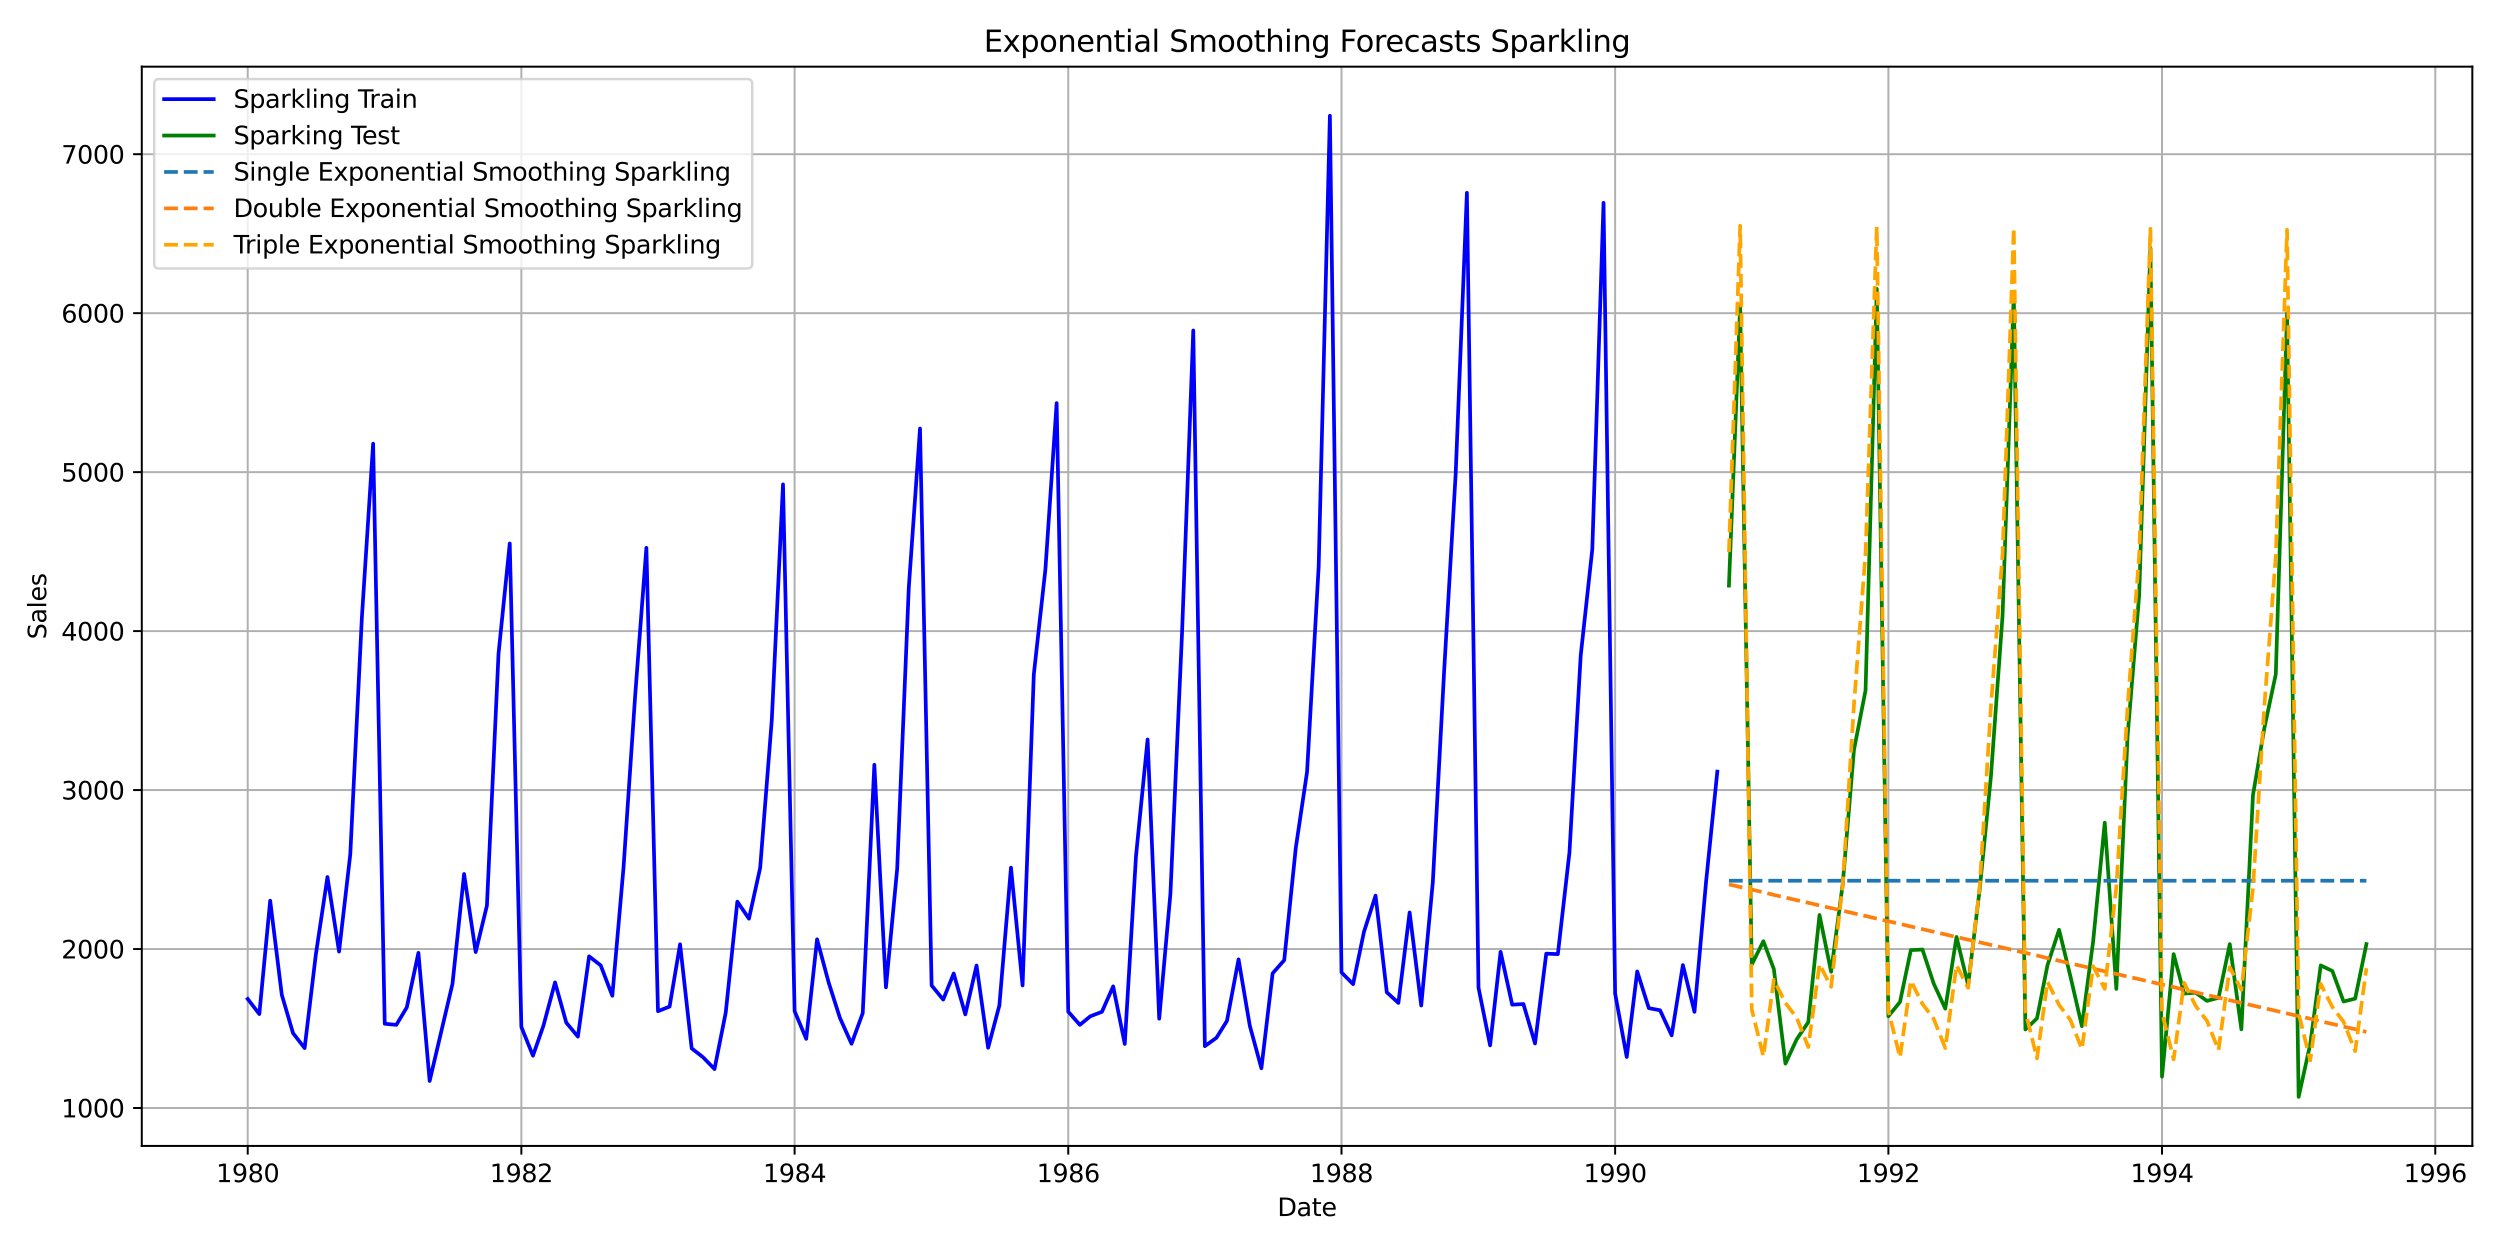 <?xml version="1.0" encoding="utf-8" standalone="no"?>
<!DOCTYPE svg PUBLIC "-//W3C//DTD SVG 1.1//EN"
  "http://www.w3.org/Graphics/SVG/1.1/DTD/svg11.dtd">
<svg xmlns:xlink="http://www.w3.org/1999/xlink" width="1008pt" height="504pt" viewBox="0 0 1008 504" xmlns="http://www.w3.org/2000/svg" version="1.1">
 <defs>
  <style type="text/css">*{stroke-linejoin: round; stroke-linecap: butt}</style>
 </defs>
 <g id="figure_1">
  <g id="patch_1">
   <path d="M 0 504 
L 1008 504 
L 1008 0 
L 0 0 
z
" style="fill: #ffffff"/>
  </g>
  <g id="axes_1">
   <g id="patch_2">
    <path d="M 57.17 462.04 
L 996.842 462.04 
L 996.842 26.88 
L 57.17 26.88 
z
" style="fill: #ffffff"/>
   </g>
   <g id="matplotlib.axis_1">
    <g id="xtick_1">
     <g id="line2d_1">
      <path d="M 99.882 462.04 
L 99.882 26.88 
" clip-path="url(#p9d8c567751)" style="fill: none; stroke: #b0b0b0; stroke-width: 0.8; stroke-linecap: square"/>
     </g>
     <g id="line2d_2">
      <defs>
       <path id="m6b722ce764" d="M 0 0 
L 0 3.5 
" style="stroke: #000000; stroke-width: 0.8"/>
      </defs>
      <g>
       <use xlink:href="#m6b722ce764" x="99.882" y="462.04" style="stroke: #000000; stroke-width: 0.8"/>
      </g>
     </g>
     <g id="text_1">
      <!-- 1980 -->
      <g transform="translate(87.157 476.638) scale(0.1 -0.1)">
       <defs>
        <path id="DejaVuSans-31" d="M 794 531 
L 1825 531 
L 1825 4091 
L 703 3866 
L 703 4441 
L 1819 4666 
L 2450 4666 
L 2450 531 
L 3481 531 
L 3481 0 
L 794 0 
L 794 531 
z
" transform="scale(0.016)"/>
        <path id="DejaVuSans-39" d="M 703 97 
L 703 672 
Q 941 559 1184 500 
Q 1428 441 1663 441 
Q 2288 441 2617 861 
Q 2947 1281 2994 2138 
Q 2813 1869 2534 1725 
Q 2256 1581 1919 1581 
Q 1219 1581 811 2004 
Q 403 2428 403 3163 
Q 403 3881 828 4315 
Q 1253 4750 1959 4750 
Q 2769 4750 3195 4129 
Q 3622 3509 3622 2328 
Q 3622 1225 3098 567 
Q 2575 -91 1691 -91 
Q 1453 -91 1209 -44 
Q 966 3 703 97 
z
M 1959 2075 
Q 2384 2075 2632 2365 
Q 2881 2656 2881 3163 
Q 2881 3666 2632 3958 
Q 2384 4250 1959 4250 
Q 1534 4250 1286 3958 
Q 1038 3666 1038 3163 
Q 1038 2656 1286 2365 
Q 1534 2075 1959 2075 
z
" transform="scale(0.016)"/>
        <path id="DejaVuSans-38" d="M 2034 2216 
Q 1584 2216 1326 1975 
Q 1069 1734 1069 1313 
Q 1069 891 1326 650 
Q 1584 409 2034 409 
Q 2484 409 2743 651 
Q 3003 894 3003 1313 
Q 3003 1734 2745 1975 
Q 2488 2216 2034 2216 
z
M 1403 2484 
Q 997 2584 770 2862 
Q 544 3141 544 3541 
Q 544 4100 942 4425 
Q 1341 4750 2034 4750 
Q 2731 4750 3128 4425 
Q 3525 4100 3525 3541 
Q 3525 3141 3298 2862 
Q 3072 2584 2669 2484 
Q 3125 2378 3379 2068 
Q 3634 1759 3634 1313 
Q 3634 634 3220 271 
Q 2806 -91 2034 -91 
Q 1263 -91 848 271 
Q 434 634 434 1313 
Q 434 1759 690 2068 
Q 947 2378 1403 2484 
z
M 1172 3481 
Q 1172 3119 1398 2916 
Q 1625 2713 2034 2713 
Q 2441 2713 2670 2916 
Q 2900 3119 2900 3481 
Q 2900 3844 2670 4047 
Q 2441 4250 2034 4250 
Q 1625 4250 1398 4047 
Q 1172 3844 1172 3481 
z
" transform="scale(0.016)"/>
        <path id="DejaVuSans-30" d="M 2034 4250 
Q 1547 4250 1301 3770 
Q 1056 3291 1056 2328 
Q 1056 1369 1301 889 
Q 1547 409 2034 409 
Q 2525 409 2770 889 
Q 3016 1369 3016 2328 
Q 3016 3291 2770 3770 
Q 2525 4250 2034 4250 
z
M 2034 4750 
Q 2819 4750 3233 4129 
Q 3647 3509 3647 2328 
Q 3647 1150 3233 529 
Q 2819 -91 2034 -91 
Q 1250 -91 836 529 
Q 422 1150 422 2328 
Q 422 3509 836 4129 
Q 1250 4750 2034 4750 
z
" transform="scale(0.016)"/>
       </defs>
       <use xlink:href="#DejaVuSans-31"/>
       <use xlink:href="#DejaVuSans-39" transform="translate(63.623 0)"/>
       <use xlink:href="#DejaVuSans-38" transform="translate(127.246 0)"/>
       <use xlink:href="#DejaVuSans-30" transform="translate(190.869 0)"/>
      </g>
     </g>
    </g>
    <g id="xtick_2">
     <g id="line2d_3">
      <path d="M 210.21 462.04 
L 210.21 26.88 
" clip-path="url(#p9d8c567751)" style="fill: none; stroke: #b0b0b0; stroke-width: 0.8; stroke-linecap: square"/>
     </g>
     <g id="line2d_4">
      <g>
       <use xlink:href="#m6b722ce764" x="210.21" y="462.04" style="stroke: #000000; stroke-width: 0.8"/>
      </g>
     </g>
     <g id="text_2">
      <!-- 1982 -->
      <g transform="translate(197.485 476.638) scale(0.1 -0.1)">
       <defs>
        <path id="DejaVuSans-32" d="M 1228 531 
L 3431 531 
L 3431 0 
L 469 0 
L 469 531 
Q 828 903 1448 1529 
Q 2069 2156 2228 2338 
Q 2531 2678 2651 2914 
Q 2772 3150 2772 3378 
Q 2772 3750 2511 3984 
Q 2250 4219 1831 4219 
Q 1534 4219 1204 4116 
Q 875 4013 500 3803 
L 500 4441 
Q 881 4594 1212 4672 
Q 1544 4750 1819 4750 
Q 2544 4750 2975 4387 
Q 3406 4025 3406 3419 
Q 3406 3131 3298 2873 
Q 3191 2616 2906 2266 
Q 2828 2175 2409 1742 
Q 1991 1309 1228 531 
z
" transform="scale(0.016)"/>
       </defs>
       <use xlink:href="#DejaVuSans-31"/>
       <use xlink:href="#DejaVuSans-39" transform="translate(63.623 0)"/>
       <use xlink:href="#DejaVuSans-38" transform="translate(127.246 0)"/>
       <use xlink:href="#DejaVuSans-32" transform="translate(190.869 0)"/>
      </g>
     </g>
    </g>
    <g id="xtick_3">
     <g id="line2d_5">
      <path d="M 320.387 462.04 
L 320.387 26.88 
" clip-path="url(#p9d8c567751)" style="fill: none; stroke: #b0b0b0; stroke-width: 0.8; stroke-linecap: square"/>
     </g>
     <g id="line2d_6">
      <g>
       <use xlink:href="#m6b722ce764" x="320.387" y="462.04" style="stroke: #000000; stroke-width: 0.8"/>
      </g>
     </g>
     <g id="text_3">
      <!-- 1984 -->
      <g transform="translate(307.662 476.638) scale(0.1 -0.1)">
       <defs>
        <path id="DejaVuSans-34" d="M 2419 4116 
L 825 1625 
L 2419 1625 
L 2419 4116 
z
M 2253 4666 
L 3047 4666 
L 3047 1625 
L 3713 1625 
L 3713 1100 
L 3047 1100 
L 3047 0 
L 2419 0 
L 2419 1100 
L 313 1100 
L 313 1709 
L 2253 4666 
z
" transform="scale(0.016)"/>
       </defs>
       <use xlink:href="#DejaVuSans-31"/>
       <use xlink:href="#DejaVuSans-39" transform="translate(63.623 0)"/>
       <use xlink:href="#DejaVuSans-38" transform="translate(127.246 0)"/>
       <use xlink:href="#DejaVuSans-34" transform="translate(190.869 0)"/>
      </g>
     </g>
    </g>
    <g id="xtick_4">
     <g id="line2d_7">
      <path d="M 430.714 462.04 
L 430.714 26.88 
" clip-path="url(#p9d8c567751)" style="fill: none; stroke: #b0b0b0; stroke-width: 0.8; stroke-linecap: square"/>
     </g>
     <g id="line2d_8">
      <g>
       <use xlink:href="#m6b722ce764" x="430.714" y="462.04" style="stroke: #000000; stroke-width: 0.8"/>
      </g>
     </g>
     <g id="text_4">
      <!-- 1986 -->
      <g transform="translate(417.989 476.638) scale(0.1 -0.1)">
       <defs>
        <path id="DejaVuSans-36" d="M 2113 2584 
Q 1688 2584 1439 2293 
Q 1191 2003 1191 1497 
Q 1191 994 1439 701 
Q 1688 409 2113 409 
Q 2538 409 2786 701 
Q 3034 994 3034 1497 
Q 3034 2003 2786 2293 
Q 2538 2584 2113 2584 
z
M 3366 4563 
L 3366 3988 
Q 3128 4100 2886 4159 
Q 2644 4219 2406 4219 
Q 1781 4219 1451 3797 
Q 1122 3375 1075 2522 
Q 1259 2794 1537 2939 
Q 1816 3084 2150 3084 
Q 2853 3084 3261 2657 
Q 3669 2231 3669 1497 
Q 3669 778 3244 343 
Q 2819 -91 2113 -91 
Q 1303 -91 875 529 
Q 447 1150 447 2328 
Q 447 3434 972 4092 
Q 1497 4750 2381 4750 
Q 2619 4750 2861 4703 
Q 3103 4656 3366 4563 
z
" transform="scale(0.016)"/>
       </defs>
       <use xlink:href="#DejaVuSans-31"/>
       <use xlink:href="#DejaVuSans-39" transform="translate(63.623 0)"/>
       <use xlink:href="#DejaVuSans-38" transform="translate(127.246 0)"/>
       <use xlink:href="#DejaVuSans-36" transform="translate(190.869 0)"/>
      </g>
     </g>
    </g>
    <g id="xtick_5">
     <g id="line2d_9">
      <path d="M 540.891 462.04 
L 540.891 26.88 
" clip-path="url(#p9d8c567751)" style="fill: none; stroke: #b0b0b0; stroke-width: 0.8; stroke-linecap: square"/>
     </g>
     <g id="line2d_10">
      <g>
       <use xlink:href="#m6b722ce764" x="540.891" y="462.04" style="stroke: #000000; stroke-width: 0.8"/>
      </g>
     </g>
     <g id="text_5">
      <!-- 1988 -->
      <g transform="translate(528.166 476.638) scale(0.1 -0.1)">
       <use xlink:href="#DejaVuSans-31"/>
       <use xlink:href="#DejaVuSans-39" transform="translate(63.623 0)"/>
       <use xlink:href="#DejaVuSans-38" transform="translate(127.246 0)"/>
       <use xlink:href="#DejaVuSans-38" transform="translate(190.869 0)"/>
      </g>
     </g>
    </g>
    <g id="xtick_6">
     <g id="line2d_11">
      <path d="M 651.219 462.04 
L 651.219 26.88 
" clip-path="url(#p9d8c567751)" style="fill: none; stroke: #b0b0b0; stroke-width: 0.8; stroke-linecap: square"/>
     </g>
     <g id="line2d_12">
      <g>
       <use xlink:href="#m6b722ce764" x="651.219" y="462.04" style="stroke: #000000; stroke-width: 0.8"/>
      </g>
     </g>
     <g id="text_6">
      <!-- 1990 -->
      <g transform="translate(638.494 476.638) scale(0.1 -0.1)">
       <use xlink:href="#DejaVuSans-31"/>
       <use xlink:href="#DejaVuSans-39" transform="translate(63.623 0)"/>
       <use xlink:href="#DejaVuSans-39" transform="translate(127.246 0)"/>
       <use xlink:href="#DejaVuSans-30" transform="translate(190.869 0)"/>
      </g>
     </g>
    </g>
    <g id="xtick_7">
     <g id="line2d_13">
      <path d="M 761.396 462.04 
L 761.396 26.88 
" clip-path="url(#p9d8c567751)" style="fill: none; stroke: #b0b0b0; stroke-width: 0.8; stroke-linecap: square"/>
     </g>
     <g id="line2d_14">
      <g>
       <use xlink:href="#m6b722ce764" x="761.396" y="462.04" style="stroke: #000000; stroke-width: 0.8"/>
      </g>
     </g>
     <g id="text_7">
      <!-- 1992 -->
      <g transform="translate(748.671 476.638) scale(0.1 -0.1)">
       <use xlink:href="#DejaVuSans-31"/>
       <use xlink:href="#DejaVuSans-39" transform="translate(63.623 0)"/>
       <use xlink:href="#DejaVuSans-39" transform="translate(127.246 0)"/>
       <use xlink:href="#DejaVuSans-32" transform="translate(190.869 0)"/>
      </g>
     </g>
    </g>
    <g id="xtick_8">
     <g id="line2d_15">
      <path d="M 871.723 462.04 
L 871.723 26.88 
" clip-path="url(#p9d8c567751)" style="fill: none; stroke: #b0b0b0; stroke-width: 0.8; stroke-linecap: square"/>
     </g>
     <g id="line2d_16">
      <g>
       <use xlink:href="#m6b722ce764" x="871.723" y="462.04" style="stroke: #000000; stroke-width: 0.8"/>
      </g>
     </g>
     <g id="text_8">
      <!-- 1994 -->
      <g transform="translate(858.998 476.638) scale(0.1 -0.1)">
       <use xlink:href="#DejaVuSans-31"/>
       <use xlink:href="#DejaVuSans-39" transform="translate(63.623 0)"/>
       <use xlink:href="#DejaVuSans-39" transform="translate(127.246 0)"/>
       <use xlink:href="#DejaVuSans-34" transform="translate(190.869 0)"/>
      </g>
     </g>
    </g>
    <g id="xtick_9">
     <g id="line2d_17">
      <path d="M 981.9 462.04 
L 981.9 26.88 
" clip-path="url(#p9d8c567751)" style="fill: none; stroke: #b0b0b0; stroke-width: 0.8; stroke-linecap: square"/>
     </g>
     <g id="line2d_18">
      <g>
       <use xlink:href="#m6b722ce764" x="981.9" y="462.04" style="stroke: #000000; stroke-width: 0.8"/>
      </g>
     </g>
     <g id="text_9">
      <!-- 1996 -->
      <g transform="translate(969.175 476.638) scale(0.1 -0.1)">
       <use xlink:href="#DejaVuSans-31"/>
       <use xlink:href="#DejaVuSans-39" transform="translate(63.623 0)"/>
       <use xlink:href="#DejaVuSans-39" transform="translate(127.246 0)"/>
       <use xlink:href="#DejaVuSans-36" transform="translate(190.869 0)"/>
      </g>
     </g>
    </g>
    <g id="text_10">
     <!-- Date -->
     <g transform="translate(515.055 490.317) scale(0.1 -0.1)">
      <defs>
       <path id="DejaVuSans-44" d="M 1259 4147 
L 1259 519 
L 2022 519 
Q 2988 519 3436 956 
Q 3884 1394 3884 2338 
Q 3884 3275 3436 3711 
Q 2988 4147 2022 4147 
L 1259 4147 
z
M 628 4666 
L 1925 4666 
Q 3281 4666 3915 4102 
Q 4550 3538 4550 2338 
Q 4550 1131 3912 565 
Q 3275 0 1925 0 
L 628 0 
L 628 4666 
z
" transform="scale(0.016)"/>
       <path id="DejaVuSans-61" d="M 2194 1759 
Q 1497 1759 1228 1600 
Q 959 1441 959 1056 
Q 959 750 1161 570 
Q 1363 391 1709 391 
Q 2188 391 2477 730 
Q 2766 1069 2766 1631 
L 2766 1759 
L 2194 1759 
z
M 3341 1997 
L 3341 0 
L 2766 0 
L 2766 531 
Q 2569 213 2275 61 
Q 1981 -91 1556 -91 
Q 1019 -91 701 211 
Q 384 513 384 1019 
Q 384 1609 779 1909 
Q 1175 2209 1959 2209 
L 2766 2209 
L 2766 2266 
Q 2766 2663 2505 2880 
Q 2244 3097 1772 3097 
Q 1472 3097 1187 3025 
Q 903 2953 641 2809 
L 641 3341 
Q 956 3463 1253 3523 
Q 1550 3584 1831 3584 
Q 2591 3584 2966 3190 
Q 3341 2797 3341 1997 
z
" transform="scale(0.016)"/>
       <path id="DejaVuSans-74" d="M 1172 4494 
L 1172 3500 
L 2356 3500 
L 2356 3053 
L 1172 3053 
L 1172 1153 
Q 1172 725 1289 603 
Q 1406 481 1766 481 
L 2356 481 
L 2356 0 
L 1766 0 
Q 1100 0 847 248 
Q 594 497 594 1153 
L 594 3053 
L 172 3053 
L 172 3500 
L 594 3500 
L 594 4494 
L 1172 4494 
z
" transform="scale(0.016)"/>
       <path id="DejaVuSans-65" d="M 3597 1894 
L 3597 1613 
L 953 1613 
Q 991 1019 1311 708 
Q 1631 397 2203 397 
Q 2534 397 2845 478 
Q 3156 559 3463 722 
L 3463 178 
Q 3153 47 2828 -22 
Q 2503 -91 2169 -91 
Q 1331 -91 842 396 
Q 353 884 353 1716 
Q 353 2575 817 3079 
Q 1281 3584 2069 3584 
Q 2775 3584 3186 3129 
Q 3597 2675 3597 1894 
z
M 3022 2063 
Q 3016 2534 2758 2815 
Q 2500 3097 2075 3097 
Q 1594 3097 1305 2825 
Q 1016 2553 972 2059 
L 3022 2063 
z
" transform="scale(0.016)"/>
      </defs>
      <use xlink:href="#DejaVuSans-44"/>
      <use xlink:href="#DejaVuSans-61" transform="translate(77.002 0)"/>
      <use xlink:href="#DejaVuSans-74" transform="translate(138.281 0)"/>
      <use xlink:href="#DejaVuSans-65" transform="translate(177.49 0)"/>
     </g>
    </g>
   </g>
   <g id="matplotlib.axis_2">
    <g id="ytick_1">
     <g id="line2d_19">
      <path d="M 57.17 446.747 
L 996.842 446.747 
" clip-path="url(#p9d8c567751)" style="fill: none; stroke: #b0b0b0; stroke-width: 0.8; stroke-linecap: square"/>
     </g>
     <g id="line2d_20">
      <defs>
       <path id="m270493b53d" d="M 0 0 
L -3.5 0 
" style="stroke: #000000; stroke-width: 0.8"/>
      </defs>
      <g>
       <use xlink:href="#m270493b53d" x="57.17" y="446.747" style="stroke: #000000; stroke-width: 0.8"/>
      </g>
     </g>
     <g id="text_11">
      <!-- 1000 -->
      <g transform="translate(24.72 450.546) scale(0.1 -0.1)">
       <use xlink:href="#DejaVuSans-31"/>
       <use xlink:href="#DejaVuSans-30" transform="translate(63.623 0)"/>
       <use xlink:href="#DejaVuSans-30" transform="translate(127.246 0)"/>
       <use xlink:href="#DejaVuSans-30" transform="translate(190.869 0)"/>
      </g>
     </g>
    </g>
    <g id="ytick_2">
     <g id="line2d_21">
      <path d="M 57.17 382.651 
L 996.842 382.651 
" clip-path="url(#p9d8c567751)" style="fill: none; stroke: #b0b0b0; stroke-width: 0.8; stroke-linecap: square"/>
     </g>
     <g id="line2d_22">
      <g>
       <use xlink:href="#m270493b53d" x="57.17" y="382.651" style="stroke: #000000; stroke-width: 0.8"/>
      </g>
     </g>
     <g id="text_12">
      <!-- 2000 -->
      <g transform="translate(24.72 386.45) scale(0.1 -0.1)">
       <use xlink:href="#DejaVuSans-32"/>
       <use xlink:href="#DejaVuSans-30" transform="translate(63.623 0)"/>
       <use xlink:href="#DejaVuSans-30" transform="translate(127.246 0)"/>
       <use xlink:href="#DejaVuSans-30" transform="translate(190.869 0)"/>
      </g>
     </g>
    </g>
    <g id="ytick_3">
     <g id="line2d_23">
      <path d="M 57.17 318.555 
L 996.842 318.555 
" clip-path="url(#p9d8c567751)" style="fill: none; stroke: #b0b0b0; stroke-width: 0.8; stroke-linecap: square"/>
     </g>
     <g id="line2d_24">
      <g>
       <use xlink:href="#m270493b53d" x="57.17" y="318.555" style="stroke: #000000; stroke-width: 0.8"/>
      </g>
     </g>
     <g id="text_13">
      <!-- 3000 -->
      <g transform="translate(24.72 322.354) scale(0.1 -0.1)">
       <defs>
        <path id="DejaVuSans-33" d="M 2597 2516 
Q 3050 2419 3304 2112 
Q 3559 1806 3559 1356 
Q 3559 666 3084 287 
Q 2609 -91 1734 -91 
Q 1441 -91 1130 -33 
Q 819 25 488 141 
L 488 750 
Q 750 597 1062 519 
Q 1375 441 1716 441 
Q 2309 441 2620 675 
Q 2931 909 2931 1356 
Q 2931 1769 2642 2001 
Q 2353 2234 1838 2234 
L 1294 2234 
L 1294 2753 
L 1863 2753 
Q 2328 2753 2575 2939 
Q 2822 3125 2822 3475 
Q 2822 3834 2567 4026 
Q 2313 4219 1838 4219 
Q 1578 4219 1281 4162 
Q 984 4106 628 3988 
L 628 4550 
Q 988 4650 1302 4700 
Q 1616 4750 1894 4750 
Q 2613 4750 3031 4423 
Q 3450 4097 3450 3541 
Q 3450 3153 3228 2886 
Q 3006 2619 2597 2516 
z
" transform="scale(0.016)"/>
       </defs>
       <use xlink:href="#DejaVuSans-33"/>
       <use xlink:href="#DejaVuSans-30" transform="translate(63.623 0)"/>
       <use xlink:href="#DejaVuSans-30" transform="translate(127.246 0)"/>
       <use xlink:href="#DejaVuSans-30" transform="translate(190.869 0)"/>
      </g>
     </g>
    </g>
    <g id="ytick_4">
     <g id="line2d_25">
      <path d="M 57.17 254.459 
L 996.842 254.459 
" clip-path="url(#p9d8c567751)" style="fill: none; stroke: #b0b0b0; stroke-width: 0.8; stroke-linecap: square"/>
     </g>
     <g id="line2d_26">
      <g>
       <use xlink:href="#m270493b53d" x="57.17" y="254.459" style="stroke: #000000; stroke-width: 0.8"/>
      </g>
     </g>
     <g id="text_14">
      <!-- 4000 -->
      <g transform="translate(24.72 258.258) scale(0.1 -0.1)">
       <use xlink:href="#DejaVuSans-34"/>
       <use xlink:href="#DejaVuSans-30" transform="translate(63.623 0)"/>
       <use xlink:href="#DejaVuSans-30" transform="translate(127.246 0)"/>
       <use xlink:href="#DejaVuSans-30" transform="translate(190.869 0)"/>
      </g>
     </g>
    </g>
    <g id="ytick_5">
     <g id="line2d_27">
      <path d="M 57.17 190.363 
L 996.842 190.363 
" clip-path="url(#p9d8c567751)" style="fill: none; stroke: #b0b0b0; stroke-width: 0.8; stroke-linecap: square"/>
     </g>
     <g id="line2d_28">
      <g>
       <use xlink:href="#m270493b53d" x="57.17" y="190.363" style="stroke: #000000; stroke-width: 0.8"/>
      </g>
     </g>
     <g id="text_15">
      <!-- 5000 -->
      <g transform="translate(24.72 194.162) scale(0.1 -0.1)">
       <defs>
        <path id="DejaVuSans-35" d="M 691 4666 
L 3169 4666 
L 3169 4134 
L 1269 4134 
L 1269 2991 
Q 1406 3038 1543 3061 
Q 1681 3084 1819 3084 
Q 2600 3084 3056 2656 
Q 3513 2228 3513 1497 
Q 3513 744 3044 326 
Q 2575 -91 1722 -91 
Q 1428 -91 1123 -41 
Q 819 9 494 109 
L 494 744 
Q 775 591 1075 516 
Q 1375 441 1709 441 
Q 2250 441 2565 725 
Q 2881 1009 2881 1497 
Q 2881 1984 2565 2268 
Q 2250 2553 1709 2553 
Q 1456 2553 1204 2497 
Q 953 2441 691 2322 
L 691 4666 
z
" transform="scale(0.016)"/>
       </defs>
       <use xlink:href="#DejaVuSans-35"/>
       <use xlink:href="#DejaVuSans-30" transform="translate(63.623 0)"/>
       <use xlink:href="#DejaVuSans-30" transform="translate(127.246 0)"/>
       <use xlink:href="#DejaVuSans-30" transform="translate(190.869 0)"/>
      </g>
     </g>
    </g>
    <g id="ytick_6">
     <g id="line2d_29">
      <path d="M 57.17 126.267 
L 996.842 126.267 
" clip-path="url(#p9d8c567751)" style="fill: none; stroke: #b0b0b0; stroke-width: 0.8; stroke-linecap: square"/>
     </g>
     <g id="line2d_30">
      <g>
       <use xlink:href="#m270493b53d" x="57.17" y="126.267" style="stroke: #000000; stroke-width: 0.8"/>
      </g>
     </g>
     <g id="text_16">
      <!-- 6000 -->
      <g transform="translate(24.72 130.066) scale(0.1 -0.1)">
       <use xlink:href="#DejaVuSans-36"/>
       <use xlink:href="#DejaVuSans-30" transform="translate(63.623 0)"/>
       <use xlink:href="#DejaVuSans-30" transform="translate(127.246 0)"/>
       <use xlink:href="#DejaVuSans-30" transform="translate(190.869 0)"/>
      </g>
     </g>
    </g>
    <g id="ytick_7">
     <g id="line2d_31">
      <path d="M 57.17 62.171 
L 996.842 62.171 
" clip-path="url(#p9d8c567751)" style="fill: none; stroke: #b0b0b0; stroke-width: 0.8; stroke-linecap: square"/>
     </g>
     <g id="line2d_32">
      <g>
       <use xlink:href="#m270493b53d" x="57.17" y="62.171" style="stroke: #000000; stroke-width: 0.8"/>
      </g>
     </g>
     <g id="text_17">
      <!-- 7000 -->
      <g transform="translate(24.72 65.97) scale(0.1 -0.1)">
       <defs>
        <path id="DejaVuSans-37" d="M 525 4666 
L 3525 4666 
L 3525 4397 
L 1831 0 
L 1172 0 
L 2766 4134 
L 525 4134 
L 525 4666 
z
" transform="scale(0.016)"/>
       </defs>
       <use xlink:href="#DejaVuSans-37"/>
       <use xlink:href="#DejaVuSans-30" transform="translate(63.623 0)"/>
       <use xlink:href="#DejaVuSans-30" transform="translate(127.246 0)"/>
       <use xlink:href="#DejaVuSans-30" transform="translate(190.869 0)"/>
      </g>
     </g>
    </g>
    <g id="text_18">
     <!-- Sales -->
     <g transform="translate(18.64 257.769) rotate(-90) scale(0.1 -0.1)">
      <defs>
       <path id="DejaVuSans-53" d="M 3425 4513 
L 3425 3897 
Q 3066 4069 2747 4153 
Q 2428 4238 2131 4238 
Q 1616 4238 1336 4038 
Q 1056 3838 1056 3469 
Q 1056 3159 1242 3001 
Q 1428 2844 1947 2747 
L 2328 2669 
Q 3034 2534 3370 2195 
Q 3706 1856 3706 1288 
Q 3706 609 3251 259 
Q 2797 -91 1919 -91 
Q 1588 -91 1214 -16 
Q 841 59 441 206 
L 441 856 
Q 825 641 1194 531 
Q 1563 422 1919 422 
Q 2459 422 2753 634 
Q 3047 847 3047 1241 
Q 3047 1584 2836 1778 
Q 2625 1972 2144 2069 
L 1759 2144 
Q 1053 2284 737 2584 
Q 422 2884 422 3419 
Q 422 4038 858 4394 
Q 1294 4750 2059 4750 
Q 2388 4750 2728 4690 
Q 3069 4631 3425 4513 
z
" transform="scale(0.016)"/>
       <path id="DejaVuSans-6c" d="M 603 4863 
L 1178 4863 
L 1178 0 
L 603 0 
L 603 4863 
z
" transform="scale(0.016)"/>
       <path id="DejaVuSans-73" d="M 2834 3397 
L 2834 2853 
Q 2591 2978 2328 3040 
Q 2066 3103 1784 3103 
Q 1356 3103 1142 2972 
Q 928 2841 928 2578 
Q 928 2378 1081 2264 
Q 1234 2150 1697 2047 
L 1894 2003 
Q 2506 1872 2764 1633 
Q 3022 1394 3022 966 
Q 3022 478 2636 193 
Q 2250 -91 1575 -91 
Q 1294 -91 989 -36 
Q 684 19 347 128 
L 347 722 
Q 666 556 975 473 
Q 1284 391 1588 391 
Q 1994 391 2212 530 
Q 2431 669 2431 922 
Q 2431 1156 2273 1281 
Q 2116 1406 1581 1522 
L 1381 1569 
Q 847 1681 609 1914 
Q 372 2147 372 2553 
Q 372 3047 722 3315 
Q 1072 3584 1716 3584 
Q 2034 3584 2315 3537 
Q 2597 3491 2834 3397 
z
" transform="scale(0.016)"/>
      </defs>
      <use xlink:href="#DejaVuSans-53"/>
      <use xlink:href="#DejaVuSans-61" transform="translate(63.477 0)"/>
      <use xlink:href="#DejaVuSans-6c" transform="translate(124.756 0)"/>
      <use xlink:href="#DejaVuSans-65" transform="translate(152.539 0)"/>
      <use xlink:href="#DejaVuSans-73" transform="translate(214.062 0)"/>
     </g>
    </g>
   </g>
   <g id="line2d_33">
    <path d="M 99.882 402.777 
L 104.561 408.866 
L 108.938 363.166 
L 113.617 401.11 
L 118.145 416.558 
L 122.823 422.583 
L 127.351 384.83 
L 132.03 353.615 
L 136.709 383.676 
L 141.236 344.45 
L 145.915 248.883 
L 150.443 178.89 
L 155.122 412.776 
L 159.8 413.225 
L 164.026 406.174 
L 168.705 384.189 
L 173.233 435.85 
L 182.439 396.688 
L 187.118 352.398 
L 191.797 383.869 
L 196.325 365.153 
L 201.003 263.625 
L 205.531 219.142 
L 210.21 414.058 
L 214.889 425.659 
L 219.115 413.545 
L 223.793 396.111 
L 228.321 412.327 
L 233 417.968 
L 237.528 385.599 
L 242.207 389.253 
L 246.885 401.495 
L 251.413 349.705 
L 256.092 280.546 
L 260.62 220.873 
L 265.298 407.712 
L 269.977 405.854 
L 274.203 380.728 
L 278.882 422.711 
L 283.41 426.236 
L 288.088 431.043 
L 292.616 408.289 
L 297.295 363.55 
L 301.974 370.408 
L 306.502 349.898 
L 311.18 290.353 
L 315.708 195.298 
L 320.387 407.712 
L 325.066 418.865 
L 329.442 378.741 
L 334.121 396.175 
L 338.649 410.404 
L 343.328 420.852 
L 347.856 408.481 
L 352.534 308.364 
L 357.213 398.098 
L 361.741 350.346 
L 366.42 236.961 
L 370.947 172.801 
L 375.626 397.329 
L 380.305 403.033 
L 384.531 392.522 
L 389.21 408.994 
L 393.737 389.317 
L 398.416 422.454 
L 402.944 405.405 
L 407.623 349.834 
L 412.301 397.329 
L 416.829 271.957 
L 421.508 229.59 
L 426.036 162.545 
L 430.714 407.905 
L 435.393 413.225 
L 439.619 409.763 
L 444.298 407.969 
L 448.826 397.713 
L 453.504 420.916 
L 458.032 345.219 
L 462.711 298.172 
L 467.39 410.725 
L 471.918 360.281 
L 476.596 255.292 
L 481.124 133.254 
L 485.803 421.813 
L 490.482 418.416 
L 494.708 411.622 
L 499.386 386.817 
L 503.914 413.545 
L 508.593 430.723 
L 513.121 392.457 
L 517.799 387.138 
L 522.478 341.758 
L 527.006 311.248 
L 531.685 228.5 
L 536.213 46.66 
L 540.891 392.073 
L 545.57 396.816 
L 549.947 375.728 
L 554.626 361.115 
L 559.153 400.085 
L 563.832 404.379 
L 568.36 367.909 
L 573.039 405.405 
L 577.717 355.666 
L 582.245 271.124 
L 586.924 191.132 
L 591.452 77.747 
L 596.131 398.226 
L 600.809 421.493 
L 605.035 383.805 
L 609.714 405.084 
L 614.242 404.828 
L 618.921 420.724 
L 623.448 384.51 
L 628.127 384.702 
L 632.806 343.68 
L 637.334 264.394 
L 642.012 221.514 
L 646.54 81.785 
L 651.219 400.598 
L 655.898 426.172 
L 660.124 391.688 
L 664.802 406.494 
L 669.33 407.328 
L 674.009 417.455 
L 678.537 389.124 
L 683.215 407.969 
L 687.894 355.474 
L 692.422 311.12 
L 692.422 311.12 
" clip-path="url(#p9d8c567751)" style="fill: none; stroke: #0000ff; stroke-width: 1.5; stroke-linecap: square"/>
   </g>
   <g id="line2d_34">
    <path d="M 697.101 236.128 
L 701.629 123.255 
L 706.307 388.932 
L 710.986 379.51 
L 715.212 390.727 
L 719.891 428.864 
L 724.419 419.057 
L 729.097 412.135 
L 733.625 368.934 
L 738.304 391.817 
L 742.983 356.5 
L 747.51 302.403 
L 752.189 278.367 
L 756.717 116.46 
L 761.396 409.763 
L 766.074 403.995 
L 770.451 383.099 
L 775.13 382.843 
L 779.658 396.56 
L 784.337 406.687 
L 788.864 377.78 
L 793.543 397.201 
L 798.222 358.487 
L 802.75 312.914 
L 807.428 248.306 
L 811.956 118.64 
L 816.635 415.083 
L 821.314 410.597 
L 825.54 389.189 
L 830.218 374.895 
L 834.746 393.483 
L 839.425 413.737 
L 843.953 379.574 
L 848.632 331.695 
L 853.31 398.739 
L 857.838 296.826 
L 862.517 239.909 
L 867.045 99.988 
L 871.723 434.12 
L 876.402 384.702 
L 880.628 400.598 
L 885.307 400.277 
L 889.835 403.546 
L 894.513 402.328 
L 899.041 380.664 
L 903.72 415.019 
L 908.399 320.606 
L 912.926 293.878 
L 917.605 271.829 
L 922.133 126.331 
L 926.812 442.26 
L 931.49 420.98 
L 935.716 389.253 
L 940.395 391.496 
L 944.923 403.802 
L 949.602 402.649 
L 954.13 380.664 
" clip-path="url(#p9d8c567751)" style="fill: none; stroke: #008000; stroke-width: 1.5; stroke-linecap: square"/>
   </g>
   <g id="line2d_35">
    <path d="M 697.101 355.112 
L 701.629 355.112 
L 706.307 355.112 
L 710.986 355.112 
L 715.212 355.112 
L 719.891 355.112 
L 724.419 355.112 
L 729.097 355.112 
L 733.625 355.112 
L 738.304 355.112 
L 742.983 355.112 
L 747.51 355.112 
L 752.189 355.112 
L 756.717 355.112 
L 761.396 355.112 
L 766.074 355.112 
L 770.451 355.112 
L 775.13 355.112 
L 779.658 355.112 
L 784.337 355.112 
L 788.864 355.112 
L 793.543 355.112 
L 798.222 355.112 
L 802.75 355.112 
L 807.428 355.112 
L 811.956 355.112 
L 816.635 355.112 
L 821.314 355.112 
L 825.54 355.112 
L 830.218 355.112 
L 834.746 355.112 
L 839.425 355.112 
L 843.953 355.112 
L 848.632 355.112 
L 853.31 355.112 
L 857.838 355.112 
L 862.517 355.112 
L 867.045 355.112 
L 871.723 355.112 
L 876.402 355.112 
L 880.628 355.112 
L 885.307 355.112 
L 889.835 355.112 
L 894.513 355.112 
L 899.041 355.112 
L 903.72 355.112 
L 908.399 355.112 
L 912.926 355.112 
L 917.605 355.112 
L 922.133 355.112 
L 926.812 355.112 
L 931.49 355.112 
L 935.716 355.112 
L 940.395 355.112 
L 944.923 355.112 
L 949.602 355.112 
L 954.13 355.112 
" clip-path="url(#p9d8c567751)" style="fill: none; stroke-dasharray: 5.55,2.4; stroke-dashoffset: 0; stroke: #1f77b4; stroke-width: 1.5"/>
   </g>
   <g id="line2d_36">
    <path d="M 697.101 356.58 
L 701.629 357.642 
L 706.307 358.704 
L 710.986 359.766 
L 715.212 360.828 
L 719.891 361.89 
L 724.419 362.952 
L 729.097 364.014 
L 733.625 365.076 
L 738.304 366.138 
L 742.983 367.2 
L 747.51 368.262 
L 752.189 369.324 
L 756.717 370.386 
L 761.396 371.448 
L 766.074 372.51 
L 770.451 373.572 
L 775.13 374.634 
L 779.658 375.696 
L 784.337 376.758 
L 788.864 377.82 
L 793.543 378.882 
L 798.222 379.944 
L 802.75 381.006 
L 807.428 382.068 
L 811.956 383.13 
L 816.635 384.192 
L 821.314 385.254 
L 825.54 386.316 
L 830.218 387.378 
L 834.746 388.44 
L 839.425 389.502 
L 843.953 390.564 
L 848.632 391.626 
L 853.31 392.688 
L 857.838 393.75 
L 862.517 394.812 
L 867.045 395.874 
L 871.723 396.936 
L 876.402 397.998 
L 880.628 399.06 
L 885.307 400.122 
L 889.835 401.184 
L 894.513 402.246 
L 899.041 403.307 
L 903.72 404.369 
L 908.399 405.431 
L 912.926 406.493 
L 917.605 407.555 
L 922.133 408.617 
L 926.812 409.679 
L 931.49 410.741 
L 935.716 411.803 
L 940.395 412.865 
L 944.923 413.927 
L 949.602 414.989 
L 954.13 416.051 
" clip-path="url(#p9d8c567751)" style="fill: none; stroke-dasharray: 5.55,2.4; stroke-dashoffset: 0; stroke: #ff7f0e; stroke-width: 1.5"/>
   </g>
   <g id="line2d_37">
    <path d="M 697.101 222.589 
L 701.629 91.01 
L 706.307 407.004 
L 710.986 425.918 
L 715.212 395.038 
L 719.891 404.381 
L 724.419 410.355 
L 729.097 422.173 
L 733.625 388.759 
L 738.304 397.903 
L 742.983 356.783 
L 747.51 284.249 
L 752.189 222.998 
L 756.717 91.42 
L 761.396 407.413 
L 766.074 426.328 
L 770.451 395.447 
L 775.13 404.79 
L 779.658 410.764 
L 784.337 422.583 
L 788.864 389.169 
L 793.543 398.312 
L 798.222 357.192 
L 802.75 284.659 
L 807.428 223.408 
L 811.956 91.829 
L 816.635 407.823 
L 821.314 426.738 
L 825.54 395.857 
L 830.218 405.2 
L 834.746 411.174 
L 839.425 422.993 
L 843.953 389.579 
L 848.632 398.722 
L 853.31 357.602 
L 857.838 285.068 
L 862.517 223.818 
L 867.045 92.239 
L 871.723 408.233 
L 876.402 427.147 
L 880.628 396.267 
L 885.307 405.61 
L 889.835 411.584 
L 894.513 423.402 
L 899.041 389.988 
L 903.72 399.131 
L 908.399 358.012 
L 912.926 285.478 
L 917.605 224.227 
L 922.133 92.649 
L 926.812 408.642 
L 931.49 427.557 
L 935.716 396.676 
L 940.395 406.019 
L 944.923 411.993 
L 949.602 423.812 
L 954.13 390.398 
" clip-path="url(#p9d8c567751)" style="fill: none; stroke-dasharray: 5.55,2.4; stroke-dashoffset: 0; stroke: #ffa500; stroke-width: 1.5"/>
   </g>
   <g id="patch_3">
    <path d="M 57.17 462.04 
L 57.17 26.88 
" style="fill: none; stroke: #000000; stroke-width: 0.8; stroke-linejoin: miter; stroke-linecap: square"/>
   </g>
   <g id="patch_4">
    <path d="M 996.842 462.04 
L 996.842 26.88 
" style="fill: none; stroke: #000000; stroke-width: 0.8; stroke-linejoin: miter; stroke-linecap: square"/>
   </g>
   <g id="patch_5">
    <path d="M 57.17 462.04 
L 996.842 462.04 
" style="fill: none; stroke: #000000; stroke-width: 0.8; stroke-linejoin: miter; stroke-linecap: square"/>
   </g>
   <g id="patch_6">
    <path d="M 57.17 26.88 
L 996.842 26.88 
" style="fill: none; stroke: #000000; stroke-width: 0.8; stroke-linejoin: miter; stroke-linecap: square"/>
   </g>
   <g id="text_19">
    <!-- Exponential Smoothing Forecasts Sparkling -->
    <g transform="translate(396.685 20.88) scale(0.12 -0.12)">
     <defs>
      <path id="DejaVuSans-45" d="M 628 4666 
L 3578 4666 
L 3578 4134 
L 1259 4134 
L 1259 2753 
L 3481 2753 
L 3481 2222 
L 1259 2222 
L 1259 531 
L 3634 531 
L 3634 0 
L 628 0 
L 628 4666 
z
" transform="scale(0.016)"/>
      <path id="DejaVuSans-78" d="M 3513 3500 
L 2247 1797 
L 3578 0 
L 2900 0 
L 1881 1375 
L 863 0 
L 184 0 
L 1544 1831 
L 300 3500 
L 978 3500 
L 1906 2253 
L 2834 3500 
L 3513 3500 
z
" transform="scale(0.016)"/>
      <path id="DejaVuSans-70" d="M 1159 525 
L 1159 -1331 
L 581 -1331 
L 581 3500 
L 1159 3500 
L 1159 2969 
Q 1341 3281 1617 3432 
Q 1894 3584 2278 3584 
Q 2916 3584 3314 3078 
Q 3713 2572 3713 1747 
Q 3713 922 3314 415 
Q 2916 -91 2278 -91 
Q 1894 -91 1617 61 
Q 1341 213 1159 525 
z
M 3116 1747 
Q 3116 2381 2855 2742 
Q 2594 3103 2138 3103 
Q 1681 3103 1420 2742 
Q 1159 2381 1159 1747 
Q 1159 1113 1420 752 
Q 1681 391 2138 391 
Q 2594 391 2855 752 
Q 3116 1113 3116 1747 
z
" transform="scale(0.016)"/>
      <path id="DejaVuSans-6f" d="M 1959 3097 
Q 1497 3097 1228 2736 
Q 959 2375 959 1747 
Q 959 1119 1226 758 
Q 1494 397 1959 397 
Q 2419 397 2687 759 
Q 2956 1122 2956 1747 
Q 2956 2369 2687 2733 
Q 2419 3097 1959 3097 
z
M 1959 3584 
Q 2709 3584 3137 3096 
Q 3566 2609 3566 1747 
Q 3566 888 3137 398 
Q 2709 -91 1959 -91 
Q 1206 -91 779 398 
Q 353 888 353 1747 
Q 353 2609 779 3096 
Q 1206 3584 1959 3584 
z
" transform="scale(0.016)"/>
      <path id="DejaVuSans-6e" d="M 3513 2113 
L 3513 0 
L 2938 0 
L 2938 2094 
Q 2938 2591 2744 2837 
Q 2550 3084 2163 3084 
Q 1697 3084 1428 2787 
Q 1159 2491 1159 1978 
L 1159 0 
L 581 0 
L 581 3500 
L 1159 3500 
L 1159 2956 
Q 1366 3272 1645 3428 
Q 1925 3584 2291 3584 
Q 2894 3584 3203 3211 
Q 3513 2838 3513 2113 
z
" transform="scale(0.016)"/>
      <path id="DejaVuSans-69" d="M 603 3500 
L 1178 3500 
L 1178 0 
L 603 0 
L 603 3500 
z
M 603 4863 
L 1178 4863 
L 1178 4134 
L 603 4134 
L 603 4863 
z
" transform="scale(0.016)"/>
      <path id="DejaVuSans-20" transform="scale(0.016)"/>
      <path id="DejaVuSans-6d" d="M 3328 2828 
Q 3544 3216 3844 3400 
Q 4144 3584 4550 3584 
Q 5097 3584 5394 3201 
Q 5691 2819 5691 2113 
L 5691 0 
L 5113 0 
L 5113 2094 
Q 5113 2597 4934 2840 
Q 4756 3084 4391 3084 
Q 3944 3084 3684 2787 
Q 3425 2491 3425 1978 
L 3425 0 
L 2847 0 
L 2847 2094 
Q 2847 2600 2669 2842 
Q 2491 3084 2119 3084 
Q 1678 3084 1418 2786 
Q 1159 2488 1159 1978 
L 1159 0 
L 581 0 
L 581 3500 
L 1159 3500 
L 1159 2956 
Q 1356 3278 1631 3431 
Q 1906 3584 2284 3584 
Q 2666 3584 2933 3390 
Q 3200 3197 3328 2828 
z
" transform="scale(0.016)"/>
      <path id="DejaVuSans-68" d="M 3513 2113 
L 3513 0 
L 2938 0 
L 2938 2094 
Q 2938 2591 2744 2837 
Q 2550 3084 2163 3084 
Q 1697 3084 1428 2787 
Q 1159 2491 1159 1978 
L 1159 0 
L 581 0 
L 581 4863 
L 1159 4863 
L 1159 2956 
Q 1366 3272 1645 3428 
Q 1925 3584 2291 3584 
Q 2894 3584 3203 3211 
Q 3513 2838 3513 2113 
z
" transform="scale(0.016)"/>
      <path id="DejaVuSans-67" d="M 2906 1791 
Q 2906 2416 2648 2759 
Q 2391 3103 1925 3103 
Q 1463 3103 1205 2759 
Q 947 2416 947 1791 
Q 947 1169 1205 825 
Q 1463 481 1925 481 
Q 2391 481 2648 825 
Q 2906 1169 2906 1791 
z
M 3481 434 
Q 3481 -459 3084 -895 
Q 2688 -1331 1869 -1331 
Q 1566 -1331 1297 -1286 
Q 1028 -1241 775 -1147 
L 775 -588 
Q 1028 -725 1275 -790 
Q 1522 -856 1778 -856 
Q 2344 -856 2625 -561 
Q 2906 -266 2906 331 
L 2906 616 
Q 2728 306 2450 153 
Q 2172 0 1784 0 
Q 1141 0 747 490 
Q 353 981 353 1791 
Q 353 2603 747 3093 
Q 1141 3584 1784 3584 
Q 2172 3584 2450 3431 
Q 2728 3278 2906 2969 
L 2906 3500 
L 3481 3500 
L 3481 434 
z
" transform="scale(0.016)"/>
      <path id="DejaVuSans-46" d="M 628 4666 
L 3309 4666 
L 3309 4134 
L 1259 4134 
L 1259 2759 
L 3109 2759 
L 3109 2228 
L 1259 2228 
L 1259 0 
L 628 0 
L 628 4666 
z
" transform="scale(0.016)"/>
      <path id="DejaVuSans-72" d="M 2631 2963 
Q 2534 3019 2420 3045 
Q 2306 3072 2169 3072 
Q 1681 3072 1420 2755 
Q 1159 2438 1159 1844 
L 1159 0 
L 581 0 
L 581 3500 
L 1159 3500 
L 1159 2956 
Q 1341 3275 1631 3429 
Q 1922 3584 2338 3584 
Q 2397 3584 2469 3576 
Q 2541 3569 2628 3553 
L 2631 2963 
z
" transform="scale(0.016)"/>
      <path id="DejaVuSans-63" d="M 3122 3366 
L 3122 2828 
Q 2878 2963 2633 3030 
Q 2388 3097 2138 3097 
Q 1578 3097 1268 2742 
Q 959 2388 959 1747 
Q 959 1106 1268 751 
Q 1578 397 2138 397 
Q 2388 397 2633 464 
Q 2878 531 3122 666 
L 3122 134 
Q 2881 22 2623 -34 
Q 2366 -91 2075 -91 
Q 1284 -91 818 406 
Q 353 903 353 1747 
Q 353 2603 823 3093 
Q 1294 3584 2113 3584 
Q 2378 3584 2631 3529 
Q 2884 3475 3122 3366 
z
" transform="scale(0.016)"/>
      <path id="DejaVuSans-6b" d="M 581 4863 
L 1159 4863 
L 1159 1991 
L 2875 3500 
L 3609 3500 
L 1753 1863 
L 3688 0 
L 2938 0 
L 1159 1709 
L 1159 0 
L 581 0 
L 581 4863 
z
" transform="scale(0.016)"/>
     </defs>
     <use xlink:href="#DejaVuSans-45"/>
     <use xlink:href="#DejaVuSans-78" transform="translate(63.184 0)"/>
     <use xlink:href="#DejaVuSans-70" transform="translate(122.363 0)"/>
     <use xlink:href="#DejaVuSans-6f" transform="translate(185.84 0)"/>
     <use xlink:href="#DejaVuSans-6e" transform="translate(247.021 0)"/>
     <use xlink:href="#DejaVuSans-65" transform="translate(310.4 0)"/>
     <use xlink:href="#DejaVuSans-6e" transform="translate(371.924 0)"/>
     <use xlink:href="#DejaVuSans-74" transform="translate(435.303 0)"/>
     <use xlink:href="#DejaVuSans-69" transform="translate(474.512 0)"/>
     <use xlink:href="#DejaVuSans-61" transform="translate(502.295 0)"/>
     <use xlink:href="#DejaVuSans-6c" transform="translate(563.574 0)"/>
     <use xlink:href="#DejaVuSans-20" transform="translate(591.357 0)"/>
     <use xlink:href="#DejaVuSans-53" transform="translate(623.145 0)"/>
     <use xlink:href="#DejaVuSans-6d" transform="translate(686.621 0)"/>
     <use xlink:href="#DejaVuSans-6f" transform="translate(784.033 0)"/>
     <use xlink:href="#DejaVuSans-6f" transform="translate(845.215 0)"/>
     <use xlink:href="#DejaVuSans-74" transform="translate(906.396 0)"/>
     <use xlink:href="#DejaVuSans-68" transform="translate(945.605 0)"/>
     <use xlink:href="#DejaVuSans-69" transform="translate(1008.984 0)"/>
     <use xlink:href="#DejaVuSans-6e" transform="translate(1036.768 0)"/>
     <use xlink:href="#DejaVuSans-67" transform="translate(1100.146 0)"/>
     <use xlink:href="#DejaVuSans-20" transform="translate(1163.623 0)"/>
     <use xlink:href="#DejaVuSans-46" transform="translate(1195.41 0)"/>
     <use xlink:href="#DejaVuSans-6f" transform="translate(1249.305 0)"/>
     <use xlink:href="#DejaVuSans-72" transform="translate(1310.486 0)"/>
     <use xlink:href="#DejaVuSans-65" transform="translate(1349.35 0)"/>
     <use xlink:href="#DejaVuSans-63" transform="translate(1410.873 0)"/>
     <use xlink:href="#DejaVuSans-61" transform="translate(1465.854 0)"/>
     <use xlink:href="#DejaVuSans-73" transform="translate(1527.133 0)"/>
     <use xlink:href="#DejaVuSans-74" transform="translate(1579.232 0)"/>
     <use xlink:href="#DejaVuSans-73" transform="translate(1618.441 0)"/>
     <use xlink:href="#DejaVuSans-20" transform="translate(1670.541 0)"/>
     <use xlink:href="#DejaVuSans-53" transform="translate(1702.328 0)"/>
     <use xlink:href="#DejaVuSans-70" transform="translate(1765.805 0)"/>
     <use xlink:href="#DejaVuSans-61" transform="translate(1829.281 0)"/>
     <use xlink:href="#DejaVuSans-72" transform="translate(1890.561 0)"/>
     <use xlink:href="#DejaVuSans-6b" transform="translate(1931.674 0)"/>
     <use xlink:href="#DejaVuSans-6c" transform="translate(1989.584 0)"/>
     <use xlink:href="#DejaVuSans-69" transform="translate(2017.367 0)"/>
     <use xlink:href="#DejaVuSans-6e" transform="translate(2045.15 0)"/>
     <use xlink:href="#DejaVuSans-67" transform="translate(2108.529 0)"/>
    </g>
   </g>
   <g id="legend_1">
    <g id="patch_7">
     <path d="M 64.17 108.271 
L 301.295 108.271 
Q 303.295 108.271 303.295 106.271 
L 303.295 33.88 
Q 303.295 31.88 301.295 31.88 
L 64.17 31.88 
Q 62.17 31.88 62.17 33.88 
L 62.17 106.271 
Q 62.17 108.271 64.17 108.271 
z
" style="fill: #ffffff; opacity: 0.8; stroke: #cccccc; stroke-linejoin: miter"/>
    </g>
    <g id="line2d_38">
     <path d="M 66.17 39.978 
L 76.17 39.978 
L 86.17 39.978 
" style="fill: none; stroke: #0000ff; stroke-width: 1.5; stroke-linecap: square"/>
    </g>
    <g id="text_20">
     <!-- Sparkling Train -->
     <g transform="translate(94.17 43.478) scale(0.1 -0.1)">
      <defs>
       <path id="DejaVuSans-54" d="M -19 4666 
L 3928 4666 
L 3928 4134 
L 2272 4134 
L 2272 0 
L 1638 0 
L 1638 4134 
L -19 4134 
L -19 4666 
z
" transform="scale(0.016)"/>
      </defs>
      <use xlink:href="#DejaVuSans-53"/>
      <use xlink:href="#DejaVuSans-70" transform="translate(63.477 0)"/>
      <use xlink:href="#DejaVuSans-61" transform="translate(126.953 0)"/>
      <use xlink:href="#DejaVuSans-72" transform="translate(188.232 0)"/>
      <use xlink:href="#DejaVuSans-6b" transform="translate(229.346 0)"/>
      <use xlink:href="#DejaVuSans-6c" transform="translate(287.256 0)"/>
      <use xlink:href="#DejaVuSans-69" transform="translate(315.039 0)"/>
      <use xlink:href="#DejaVuSans-6e" transform="translate(342.822 0)"/>
      <use xlink:href="#DejaVuSans-67" transform="translate(406.201 0)"/>
      <use xlink:href="#DejaVuSans-20" transform="translate(469.678 0)"/>
      <use xlink:href="#DejaVuSans-54" transform="translate(501.465 0)"/>
      <use xlink:href="#DejaVuSans-72" transform="translate(547.799 0)"/>
      <use xlink:href="#DejaVuSans-61" transform="translate(588.912 0)"/>
      <use xlink:href="#DejaVuSans-69" transform="translate(650.191 0)"/>
      <use xlink:href="#DejaVuSans-6e" transform="translate(677.975 0)"/>
     </g>
    </g>
    <g id="line2d_39">
     <path d="M 66.17 54.657 
L 76.17 54.657 
L 86.17 54.657 
" style="fill: none; stroke: #008000; stroke-width: 1.5; stroke-linecap: square"/>
    </g>
    <g id="text_21">
     <!-- Sparking Test -->
     <g transform="translate(94.17 58.157) scale(0.1 -0.1)">
      <use xlink:href="#DejaVuSans-53"/>
      <use xlink:href="#DejaVuSans-70" transform="translate(63.477 0)"/>
      <use xlink:href="#DejaVuSans-61" transform="translate(126.953 0)"/>
      <use xlink:href="#DejaVuSans-72" transform="translate(188.232 0)"/>
      <use xlink:href="#DejaVuSans-6b" transform="translate(229.346 0)"/>
      <use xlink:href="#DejaVuSans-69" transform="translate(287.256 0)"/>
      <use xlink:href="#DejaVuSans-6e" transform="translate(315.039 0)"/>
      <use xlink:href="#DejaVuSans-67" transform="translate(378.418 0)"/>
      <use xlink:href="#DejaVuSans-20" transform="translate(441.895 0)"/>
      <use xlink:href="#DejaVuSans-54" transform="translate(473.682 0)"/>
      <use xlink:href="#DejaVuSans-65" transform="translate(517.766 0)"/>
      <use xlink:href="#DejaVuSans-73" transform="translate(579.289 0)"/>
      <use xlink:href="#DejaVuSans-74" transform="translate(631.389 0)"/>
     </g>
    </g>
    <g id="line2d_40">
     <path d="M 66.17 69.335 
L 76.17 69.335 
L 86.17 69.335 
" style="fill: none; stroke-dasharray: 5.55,2.4; stroke-dashoffset: 0; stroke: #1f77b4; stroke-width: 1.5"/>
    </g>
    <g id="text_22">
     <!-- Single Exponential Smoothing Sparkling -->
     <g transform="translate(94.17 72.835) scale(0.1 -0.1)">
      <use xlink:href="#DejaVuSans-53"/>
      <use xlink:href="#DejaVuSans-69" transform="translate(63.477 0)"/>
      <use xlink:href="#DejaVuSans-6e" transform="translate(91.26 0)"/>
      <use xlink:href="#DejaVuSans-67" transform="translate(154.639 0)"/>
      <use xlink:href="#DejaVuSans-6c" transform="translate(218.115 0)"/>
      <use xlink:href="#DejaVuSans-65" transform="translate(245.898 0)"/>
      <use xlink:href="#DejaVuSans-20" transform="translate(307.422 0)"/>
      <use xlink:href="#DejaVuSans-45" transform="translate(339.209 0)"/>
      <use xlink:href="#DejaVuSans-78" transform="translate(402.393 0)"/>
      <use xlink:href="#DejaVuSans-70" transform="translate(461.572 0)"/>
      <use xlink:href="#DejaVuSans-6f" transform="translate(525.049 0)"/>
      <use xlink:href="#DejaVuSans-6e" transform="translate(586.23 0)"/>
      <use xlink:href="#DejaVuSans-65" transform="translate(649.609 0)"/>
      <use xlink:href="#DejaVuSans-6e" transform="translate(711.133 0)"/>
      <use xlink:href="#DejaVuSans-74" transform="translate(774.512 0)"/>
      <use xlink:href="#DejaVuSans-69" transform="translate(813.721 0)"/>
      <use xlink:href="#DejaVuSans-61" transform="translate(841.504 0)"/>
      <use xlink:href="#DejaVuSans-6c" transform="translate(902.783 0)"/>
      <use xlink:href="#DejaVuSans-20" transform="translate(930.566 0)"/>
      <use xlink:href="#DejaVuSans-53" transform="translate(962.354 0)"/>
      <use xlink:href="#DejaVuSans-6d" transform="translate(1025.83 0)"/>
      <use xlink:href="#DejaVuSans-6f" transform="translate(1123.242 0)"/>
      <use xlink:href="#DejaVuSans-6f" transform="translate(1184.424 0)"/>
      <use xlink:href="#DejaVuSans-74" transform="translate(1245.605 0)"/>
      <use xlink:href="#DejaVuSans-68" transform="translate(1284.814 0)"/>
      <use xlink:href="#DejaVuSans-69" transform="translate(1348.193 0)"/>
      <use xlink:href="#DejaVuSans-6e" transform="translate(1375.977 0)"/>
      <use xlink:href="#DejaVuSans-67" transform="translate(1439.355 0)"/>
      <use xlink:href="#DejaVuSans-20" transform="translate(1502.832 0)"/>
      <use xlink:href="#DejaVuSans-53" transform="translate(1534.619 0)"/>
      <use xlink:href="#DejaVuSans-70" transform="translate(1598.096 0)"/>
      <use xlink:href="#DejaVuSans-61" transform="translate(1661.572 0)"/>
      <use xlink:href="#DejaVuSans-72" transform="translate(1722.852 0)"/>
      <use xlink:href="#DejaVuSans-6b" transform="translate(1763.965 0)"/>
      <use xlink:href="#DejaVuSans-6c" transform="translate(1821.875 0)"/>
      <use xlink:href="#DejaVuSans-69" transform="translate(1849.658 0)"/>
      <use xlink:href="#DejaVuSans-6e" transform="translate(1877.441 0)"/>
      <use xlink:href="#DejaVuSans-67" transform="translate(1940.82 0)"/>
     </g>
    </g>
    <g id="line2d_41">
     <path d="M 66.17 84.013 
L 76.17 84.013 
L 86.17 84.013 
" style="fill: none; stroke-dasharray: 5.55,2.4; stroke-dashoffset: 0; stroke: #ff7f0e; stroke-width: 1.5"/>
    </g>
    <g id="text_23">
     <!-- Double Exponential Smoothing Sparkling -->
     <g transform="translate(94.17 87.513) scale(0.1 -0.1)">
      <defs>
       <path id="DejaVuSans-75" d="M 544 1381 
L 544 3500 
L 1119 3500 
L 1119 1403 
Q 1119 906 1312 657 
Q 1506 409 1894 409 
Q 2359 409 2629 706 
Q 2900 1003 2900 1516 
L 2900 3500 
L 3475 3500 
L 3475 0 
L 2900 0 
L 2900 538 
Q 2691 219 2414 64 
Q 2138 -91 1772 -91 
Q 1169 -91 856 284 
Q 544 659 544 1381 
z
M 1991 3584 
L 1991 3584 
z
" transform="scale(0.016)"/>
       <path id="DejaVuSans-62" d="M 3116 1747 
Q 3116 2381 2855 2742 
Q 2594 3103 2138 3103 
Q 1681 3103 1420 2742 
Q 1159 2381 1159 1747 
Q 1159 1113 1420 752 
Q 1681 391 2138 391 
Q 2594 391 2855 752 
Q 3116 1113 3116 1747 
z
M 1159 2969 
Q 1341 3281 1617 3432 
Q 1894 3584 2278 3584 
Q 2916 3584 3314 3078 
Q 3713 2572 3713 1747 
Q 3713 922 3314 415 
Q 2916 -91 2278 -91 
Q 1894 -91 1617 61 
Q 1341 213 1159 525 
L 1159 0 
L 581 0 
L 581 4863 
L 1159 4863 
L 1159 2969 
z
" transform="scale(0.016)"/>
      </defs>
      <use xlink:href="#DejaVuSans-44"/>
      <use xlink:href="#DejaVuSans-6f" transform="translate(77.002 0)"/>
      <use xlink:href="#DejaVuSans-75" transform="translate(138.184 0)"/>
      <use xlink:href="#DejaVuSans-62" transform="translate(201.562 0)"/>
      <use xlink:href="#DejaVuSans-6c" transform="translate(265.039 0)"/>
      <use xlink:href="#DejaVuSans-65" transform="translate(292.822 0)"/>
      <use xlink:href="#DejaVuSans-20" transform="translate(354.346 0)"/>
      <use xlink:href="#DejaVuSans-45" transform="translate(386.133 0)"/>
      <use xlink:href="#DejaVuSans-78" transform="translate(449.316 0)"/>
      <use xlink:href="#DejaVuSans-70" transform="translate(508.496 0)"/>
      <use xlink:href="#DejaVuSans-6f" transform="translate(571.973 0)"/>
      <use xlink:href="#DejaVuSans-6e" transform="translate(633.154 0)"/>
      <use xlink:href="#DejaVuSans-65" transform="translate(696.533 0)"/>
      <use xlink:href="#DejaVuSans-6e" transform="translate(758.057 0)"/>
      <use xlink:href="#DejaVuSans-74" transform="translate(821.436 0)"/>
      <use xlink:href="#DejaVuSans-69" transform="translate(860.645 0)"/>
      <use xlink:href="#DejaVuSans-61" transform="translate(888.428 0)"/>
      <use xlink:href="#DejaVuSans-6c" transform="translate(949.707 0)"/>
      <use xlink:href="#DejaVuSans-20" transform="translate(977.49 0)"/>
      <use xlink:href="#DejaVuSans-53" transform="translate(1009.277 0)"/>
      <use xlink:href="#DejaVuSans-6d" transform="translate(1072.754 0)"/>
      <use xlink:href="#DejaVuSans-6f" transform="translate(1170.166 0)"/>
      <use xlink:href="#DejaVuSans-6f" transform="translate(1231.348 0)"/>
      <use xlink:href="#DejaVuSans-74" transform="translate(1292.529 0)"/>
      <use xlink:href="#DejaVuSans-68" transform="translate(1331.738 0)"/>
      <use xlink:href="#DejaVuSans-69" transform="translate(1395.117 0)"/>
      <use xlink:href="#DejaVuSans-6e" transform="translate(1422.9 0)"/>
      <use xlink:href="#DejaVuSans-67" transform="translate(1486.279 0)"/>
      <use xlink:href="#DejaVuSans-20" transform="translate(1549.756 0)"/>
      <use xlink:href="#DejaVuSans-53" transform="translate(1581.543 0)"/>
      <use xlink:href="#DejaVuSans-70" transform="translate(1645.02 0)"/>
      <use xlink:href="#DejaVuSans-61" transform="translate(1708.496 0)"/>
      <use xlink:href="#DejaVuSans-72" transform="translate(1769.775 0)"/>
      <use xlink:href="#DejaVuSans-6b" transform="translate(1810.889 0)"/>
      <use xlink:href="#DejaVuSans-6c" transform="translate(1868.799 0)"/>
      <use xlink:href="#DejaVuSans-69" transform="translate(1896.582 0)"/>
      <use xlink:href="#DejaVuSans-6e" transform="translate(1924.365 0)"/>
      <use xlink:href="#DejaVuSans-67" transform="translate(1987.744 0)"/>
     </g>
    </g>
    <g id="line2d_42">
     <path d="M 66.17 98.691 
L 76.17 98.691 
L 86.17 98.691 
" style="fill: none; stroke-dasharray: 5.55,2.4; stroke-dashoffset: 0; stroke: #ffa500; stroke-width: 1.5"/>
    </g>
    <g id="text_24">
     <!-- Triple Exponential Smoothing Sparkling -->
     <g transform="translate(94.17 102.191) scale(0.1 -0.1)">
      <use xlink:href="#DejaVuSans-54"/>
      <use xlink:href="#DejaVuSans-72" transform="translate(46.334 0)"/>
      <use xlink:href="#DejaVuSans-69" transform="translate(87.447 0)"/>
      <use xlink:href="#DejaVuSans-70" transform="translate(115.23 0)"/>
      <use xlink:href="#DejaVuSans-6c" transform="translate(178.707 0)"/>
      <use xlink:href="#DejaVuSans-65" transform="translate(206.49 0)"/>
      <use xlink:href="#DejaVuSans-20" transform="translate(268.014 0)"/>
      <use xlink:href="#DejaVuSans-45" transform="translate(299.801 0)"/>
      <use xlink:href="#DejaVuSans-78" transform="translate(362.984 0)"/>
      <use xlink:href="#DejaVuSans-70" transform="translate(422.164 0)"/>
      <use xlink:href="#DejaVuSans-6f" transform="translate(485.641 0)"/>
      <use xlink:href="#DejaVuSans-6e" transform="translate(546.822 0)"/>
      <use xlink:href="#DejaVuSans-65" transform="translate(610.201 0)"/>
      <use xlink:href="#DejaVuSans-6e" transform="translate(671.725 0)"/>
      <use xlink:href="#DejaVuSans-74" transform="translate(735.104 0)"/>
      <use xlink:href="#DejaVuSans-69" transform="translate(774.312 0)"/>
      <use xlink:href="#DejaVuSans-61" transform="translate(802.096 0)"/>
      <use xlink:href="#DejaVuSans-6c" transform="translate(863.375 0)"/>
      <use xlink:href="#DejaVuSans-20" transform="translate(891.158 0)"/>
      <use xlink:href="#DejaVuSans-53" transform="translate(922.945 0)"/>
      <use xlink:href="#DejaVuSans-6d" transform="translate(986.422 0)"/>
      <use xlink:href="#DejaVuSans-6f" transform="translate(1083.834 0)"/>
      <use xlink:href="#DejaVuSans-6f" transform="translate(1145.016 0)"/>
      <use xlink:href="#DejaVuSans-74" transform="translate(1206.197 0)"/>
      <use xlink:href="#DejaVuSans-68" transform="translate(1245.406 0)"/>
      <use xlink:href="#DejaVuSans-69" transform="translate(1308.785 0)"/>
      <use xlink:href="#DejaVuSans-6e" transform="translate(1336.568 0)"/>
      <use xlink:href="#DejaVuSans-67" transform="translate(1399.947 0)"/>
      <use xlink:href="#DejaVuSans-20" transform="translate(1463.424 0)"/>
      <use xlink:href="#DejaVuSans-53" transform="translate(1495.211 0)"/>
      <use xlink:href="#DejaVuSans-70" transform="translate(1558.688 0)"/>
      <use xlink:href="#DejaVuSans-61" transform="translate(1622.164 0)"/>
      <use xlink:href="#DejaVuSans-72" transform="translate(1683.443 0)"/>
      <use xlink:href="#DejaVuSans-6b" transform="translate(1724.557 0)"/>
      <use xlink:href="#DejaVuSans-6c" transform="translate(1782.467 0)"/>
      <use xlink:href="#DejaVuSans-69" transform="translate(1810.25 0)"/>
      <use xlink:href="#DejaVuSans-6e" transform="translate(1838.033 0)"/>
      <use xlink:href="#DejaVuSans-67" transform="translate(1901.412 0)"/>
     </g>
    </g>
   </g>
  </g>
 </g>
 <defs>
  <clipPath id="p9d8c567751">
   <rect x="57.17" y="26.88" width="939.672" height="435.16"/>
  </clipPath>
 </defs>
</svg>
